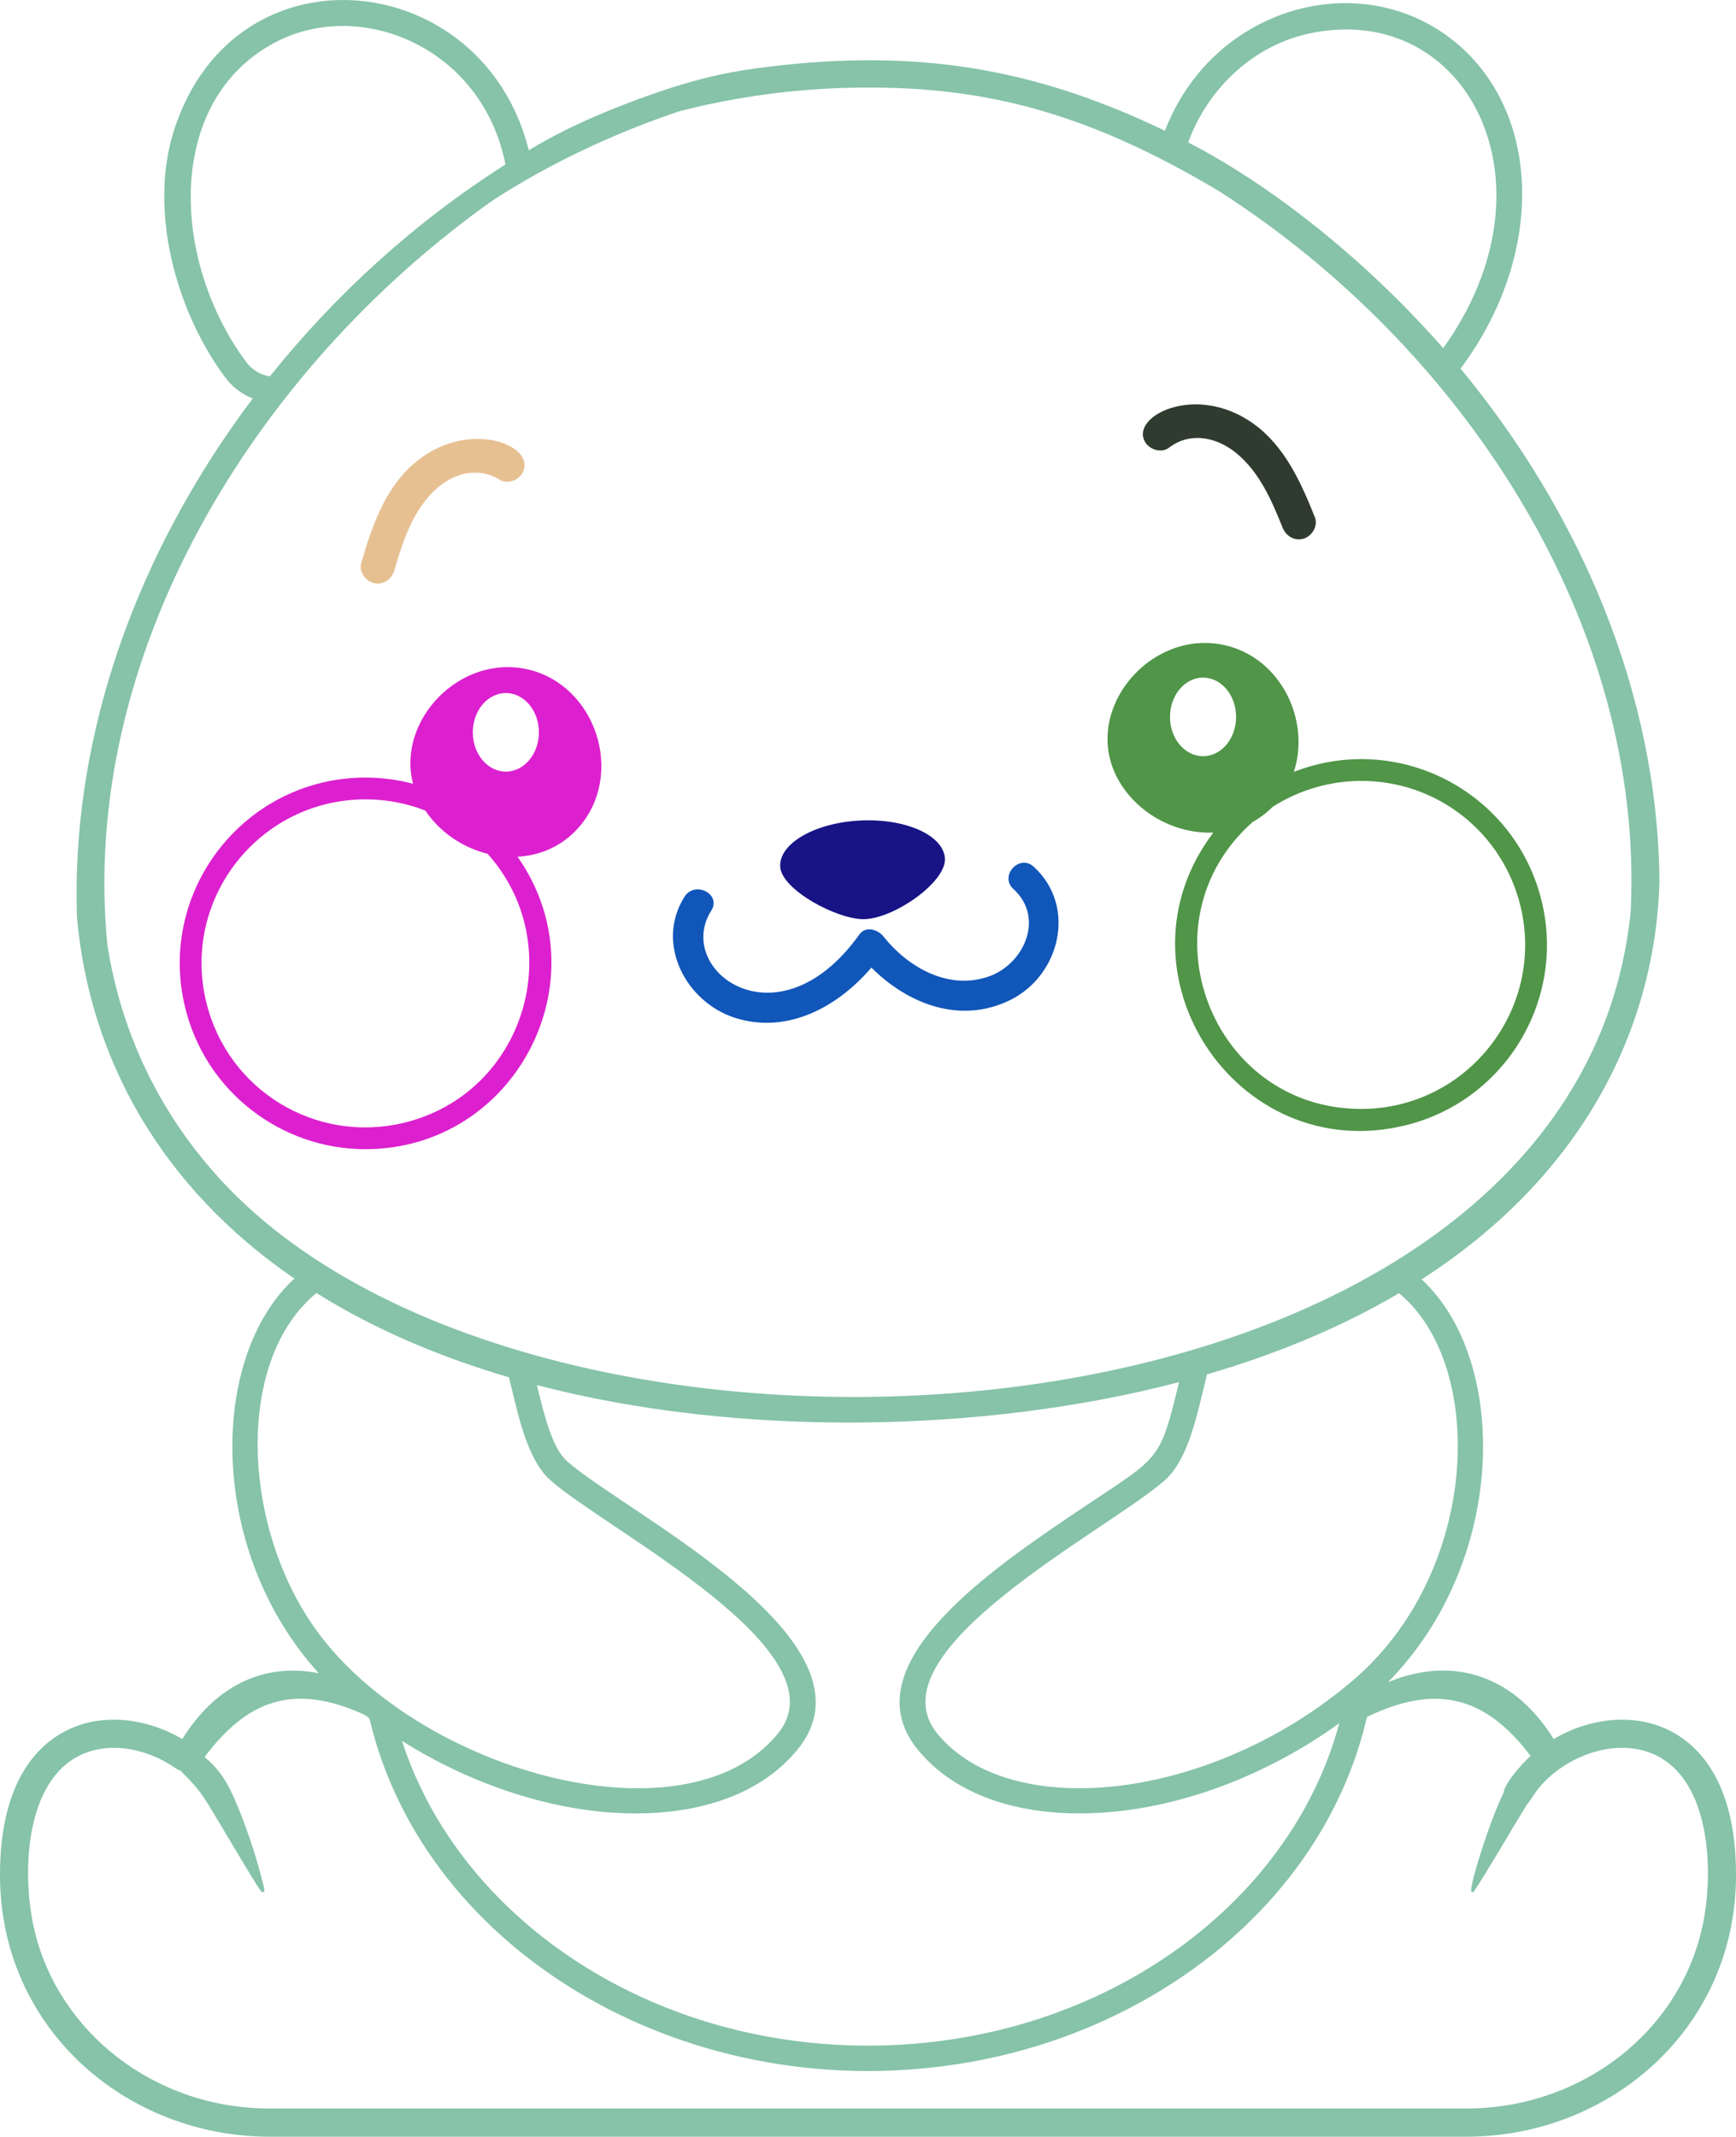 <?xml version="1.0" standalone="no"?>
<svg version="1.1" id="Layer_1" xmlns="http://www.w3.org/2000/svg" xmlns:xlink="http://www.w3.org/1999/xlink" x="0px" y="0px" viewBox="0 0 4064.239 5000" enable-background="new 0 0 4064.239 5000" xml:space="preserve">
	<g>
		<path d="M3920.794,4056.005c-85.632-49.608-195.182-38.477-283.421,13.373c-87.206-141.271-227.766-199.012-387.848-133.027&#10;&#9;&#9;&#9;c279.285-283.236,284.319-752.215,78.751-942.638c368.809-236.896,546.24-576.93,556.749-929.412&#10;&#9;&#9;&#9;c-3.106-443.455-187.485-865.413-465.6-1201.752c208.581-279.28,187.729-630.597-42.574-786.464&#10;&#9;&#9;&#9;c-218.832-148.1-541.389-50.158-649.568,229.803c-288.549-138.259-553.296-190.189-894.988-153.486&#10;&#9;&#9;&#9;c-121.082,13.021-202.384,29.288-346.862,83.052c-133.512,49.792-200.044,88.013-247.456,116.056&#10;&#9;&#9;&#9;c-106.802-428.104-686.661-489.54-829.909-48.707c-61.104,188.065,3.152,424.411,119.271,580.601&#10;&#9;&#9;&#9;c16.655,22.408,39.05,39.152,64.343,49.103c-142.932,189.691-255.86,401.63-327.101,625.219c0,0,0,0-0.007,0.051&#10;&#9;&#9;&#9;c-60.525,189.853-91.016,388.066-84.465,588.112c29.64,332.625,198.098,632.824,509.169,846.089&#10;&#9;&#9;&#9;c-200.051,182.532-204.888,635.565,57.154,923.58c-135.29-27.215-246.98,36.264-319.544,153.808&#10;&#9;&#9;&#9;c-87.721-51.133-196.777-63.56-283.421-13.373C77.414,4094.257-1.101,4183.493,0.012,4391.283&#10;&#9;&#9;&#9;C1.908,4748.587,297.047,5000,631.282,5000h2801.674c333.627,0,629.374-250.812,631.271-608.717&#10;&#9;&#9;&#9;C4065.354,4183.499,3986.847,4094.27,3920.794,4056.005z M3166.344,3933.12c-332.074,282.232-800.92,331.708-971.721,123.845&#10;&#9;&#9;&#9;c-158.643-193.062,401.204-476.665,532.626-593.3c56.41-50.056,76.64-159.391,98.498-247.58&#10;&#9;&#9;&#9;c157.098-45.908,308.503-106.984,449.589-189.955C3480.912,3195.487,3465.312,3679.004,3166.344,3933.12z M1327.679,3419.421&#10;&#9;&#9;&#9;c-33.826-30.007-52.092-101.444-70.754-178.341c469.55,122.731,1045.674,113.301,1503.485-6.873&#10;&#9;&#9;&#9;c-44.964,185.551-44.954,173.116-215.258,287.156c-214.07,143.337-560.649,373.073-396.231,573.163&#10;&#9;&#9;&#9;c89.771,109.249,235.612,148.95,378.158,148.95c213.2,0.007,435.667-86.034,608.357-211.059&#10;&#9;&#9;&#9;c-116.026,431.673-566.649,754.435-1103.254,754.435c-519.406,0-958.196-302.376-1091.061-713.194&#10;&#9;&#9;&#9;c158.593,100.118,356.154,169.819,547.464,169.811c142.525,0,288.373-39.68,378.158-148.95&#10;&#9;&#9;&#9;C2075.291,3840.748,1464.061,3540.452,1327.679,3419.421z M3068.198,77.711c366.641-75.563,587.487,351.464,310.539,737.09&#10;&#9;&#9;&#9;c-162.676-185.999-381.458-370.179-596.987-481.633C2828.803,204.392,2936.997,104.758,3068.198,77.711z M576.314,847.006&#10;&#9;&#9;&#9;C400.661,610.733,384.6,235.476,644.893,98.866c200.316-105.145,484.864,12.992,538.444,286.087&#10;&#9;&#9;&#9;C973.203,518.097,785.951,688.047,631.812,880.764C609.536,877.248,590.068,865.502,576.314,847.006z M524.198,2768.9&#10;&#9;&#9;&#9;c-149.359-159.127-240.071-350.307-272.691-556.962c-66.822-676.754,342.98-1347.118,901.822-1742.886&#10;&#9;&#9;&#9;c134.206-87.294,288.008-158.812,436.848-208.604c131.766-34.074,269.85-52.378,401.687-55.097&#10;&#9;&#9;&#9;c293.737-6.309,538.627,48.868,862.35,242.121c568.567,364.214,996.76,1011.05,963.427,1686.698&#10;&#9;&#9;&#9;C3685.407,3426.581,1286.973,3581.81,524.198,2768.9z M730.049,3799.852c-166.132-244.634-175.717-621.24,10.823-774.132&#10;&#9;&#9;&#9;c139.197,86.95,291.414,150.385,450.748,197.202c20.394,82.964,41.365,191.56,96.805,240.75&#10;&#9;&#9;&#9;c132.435,117.521,691.38,400.106,532.626,593.3C1601.565,4324.044,961.081,4140.054,730.049,3799.852z M3432.974,4933.97H631.3&#10;&#9;&#9;&#9;c-270.53,0-492.968-179.103-549.743-413.493c-31.311-129.274-24.166-338.274,95.041-407.324&#10;&#9;&#9;&#9;c72.264-41.87,167.263-23.053,235.952,25.449c3.084,2.176,6.44,3.605,9.872,4.603c50.231,49.711,55.047,62.278,95.664,129.963&#10;&#9;&#9;&#9;c96.111,161.202,93.414,155.229,97.496,154.379c5.914-1.231,3.013-7.914-1.803-27.142c-10.097-41.833-27.142-96.835-52.224-161.011&#10;&#9;&#9;&#9;c-21.94-53.148-37.819-90.709-82.597-127.897c98.644-130.77,206.202-175.967,375.103-98.536c3.567,2.741,7.174,5.408,10.773,8.104&#10;&#9;&#9;&#9;c130.395,554.353,758.149,918.018,1405.198,804.431c445.228-78.171,831.773-382.871,930.249-807.78&#10;&#9;&#9;&#9;c170.823-82.722,282.745-40.734,383.114,91.2c-19.446,17.506-60.6,63.142-63.083,85.404&#10;&#9;&#9;&#9;c-35.043,72.602-83.116,227.362-75.219,232.603c1.964,1.297,4.601,0.769,5.907-1.201l0.007-0.015&#10;&#9;&#9;&#9;c33.672-50.7,76.78-126.542,123.597-202.925c11.528-9.966,22.423-46.193,79.57-85.727c69.591-48.054,162.822-64.879,233.548-23.91&#10;&#9;&#9;&#9;c110.033,63.743,122.892,244.839,103.146,366.985C3948.126,4744.256,3709.361,4933.97,3432.974,4933.97z" style="fill:#86c3a9"/>
		<path d="M2025.69,2150.826c70.447-3.371,189.128-86.913,186.512-141.416c-2.608-54.496-91.077-94.534-197.575-89.42&#10;&#9;&#9;&#9;c-106.516,5.1-190.73,53.433-188.108,107.922C1829.109,2082.415,1963.104,2153.831,2025.69,2150.826z" style="fill:#181486"/>
		<path d="M2040.059,2264.163c85.059,85.089,207.364,133.004,323.845,76.552c117.779-57.068,158.071-219.977,56.099-312.62&#10;&#9;&#9;&#9;c-33.647-30.557-81.08,21.632-47.44,52.21c74.375,67.561,24.48,177.696-60.285,205.6c-93.854,30.886-186.805-22.649-244.464-95.047&#10;&#9;&#9;&#9;c-12.501-15.696-41.24-24.657-55.67-4.477c-191.056,267.504-435.277,83.169-346.891-55.58c24.43-38.36-38.316-70.668-62.543-32.637&#10;&#9;&#9;&#9;c-69.767,109.527,3.231,247.426,118.831,283.852C1843.987,2420.616,1961.845,2355.942,2040.059,2264.163z" style="fill:#1156b9"/>
		<path d="M2736.817,1047.58c48.421-37.078,110.312-25.874,157.223,12.479c54.607,44.648,83.127,110.714,108.763,174.78&#10;&#9;&#9;&#9;c7.957,19.894,28.799,32.315,50.099,25.354c19.41-6.346,33.347-30.109,25.354-50.099c-32.309-80.781-70.171-165.29-142.757-217.939&#10;&#9;&#9;&#9;c-135.512-98.279-293.343-17.235-253.617,43.805C2692.912,1052.878,2719.715,1060.667,2736.817,1047.58z" style="fill:#2f3b2e"/>
		<path d="M875.765,1364.611c21.879,4.902,41.429-9.467,47.455-30.036c19.382-66.227,41.444-134.705,91.539-184.379&#10;&#9;&#9;&#9;c42.968-42.618,103.421-59.808,155.309-27.479c18.283,11.395,44.216,1.077,53.573-16.832&#10;&#9;&#9;&#9;c33.862-64.857-131.751-129.612-256.644-19.323c-67.223,59.354-96.805,147.095-121.25,230.594&#10;&#9;&#9;&#9;C839.685,1337.836,855.843,1360.156,875.765,1364.611z" style="fill:#e7c092"/>
		<path d="M2840.621,1948.268c-246.475,324.982,52.686,780.895,448.226,685.423c233.394-56.386,376.87-291.252,320.557-524.639&#10;&#9;&#9;&#9;c-48.106-199.034-226.052-332.742-422.2-332.742v50.993c177.599,0,330.829,120.789,372.627,293.708&#10;&#9;&#9;&#9;c57.97,240.208-124.263,473.917-373.339,473.917c-351.631,0-518.411-437.762-253.477-671.786&#10;&#9;&#9;&#9;c16.369-9.006,31.794-20.452,45.783-34.616c64.06-41.225,137.415-61.215,208.384-61.223l0.021-50.993&#10;&#9;&#9;&#9;c-54.02,0-106.902,9.929-158.16,29.831c39.358-119.763-29.529-265.759-160.704-296.192&#10;&#9;&#9;&#9;c-177.954-41.277-344.01,159.531-246.561,321.054C2666.7,1905.473,2753.297,1951.667,2840.621,1948.268z M2816.527,1585.65&#10;&#9;&#9;&#9;c42.735,0,77.374,41.167,77.374,91.94c0,50.773-34.646,91.94-77.374,91.94s-77.374-41.167-77.374-91.94&#10;&#9;&#9;&#9;C2739.164,1626.817,2773.802,1585.65,2816.527,1585.65z" style="fill:#509548"/>
		<path d="M1236.083,1566.51c-158.697-36.807-307.755,118.877-269.109,267.563c-35.758-9.504-72.976-14.552-110.903-14.552v51&#10;&#9;&#9;&#9;c49.022,0,96.168,9.247,139.651,26.204c33.973,50.575,87.088,86.598,145.755,101.122&#10;&#9;&#9;&#9;c192.115,214.649,87.234,561.131-195.729,629.484c-205.776,49.652-412.951-75.343-463.042-282.951&#10;&#9;&#9;&#9;c-58.357-241.498,124.717-473.866,373.339-473.866l0.021-51c-281.918,0-488.925,263.789-422.93,536.839&#10;&#9;&#9;&#9;c48.048,199.107,226.045,332.779,422.214,332.779c351.12,0,558.266-396.544,356.315-684.397&#10;&#9;&#9;&#9;c53.469-2.858,105.364-24.782,144.224-69.672C1463.087,1811.248,1395.51,1603.5,1236.083,1566.51z M1184.26,1805.62&#10;&#9;&#9;&#9;c-42.728,0-77.373-41.159-77.373-91.94s34.645-91.94,77.373-91.94c42.735,0,77.373,41.159,77.373,91.94&#10;&#9;&#9;&#9;C1261.634,1764.468,1226.995,1805.62,1184.26,1805.62z" style="fill:#dc20cf"/>
	</g>
	</svg>